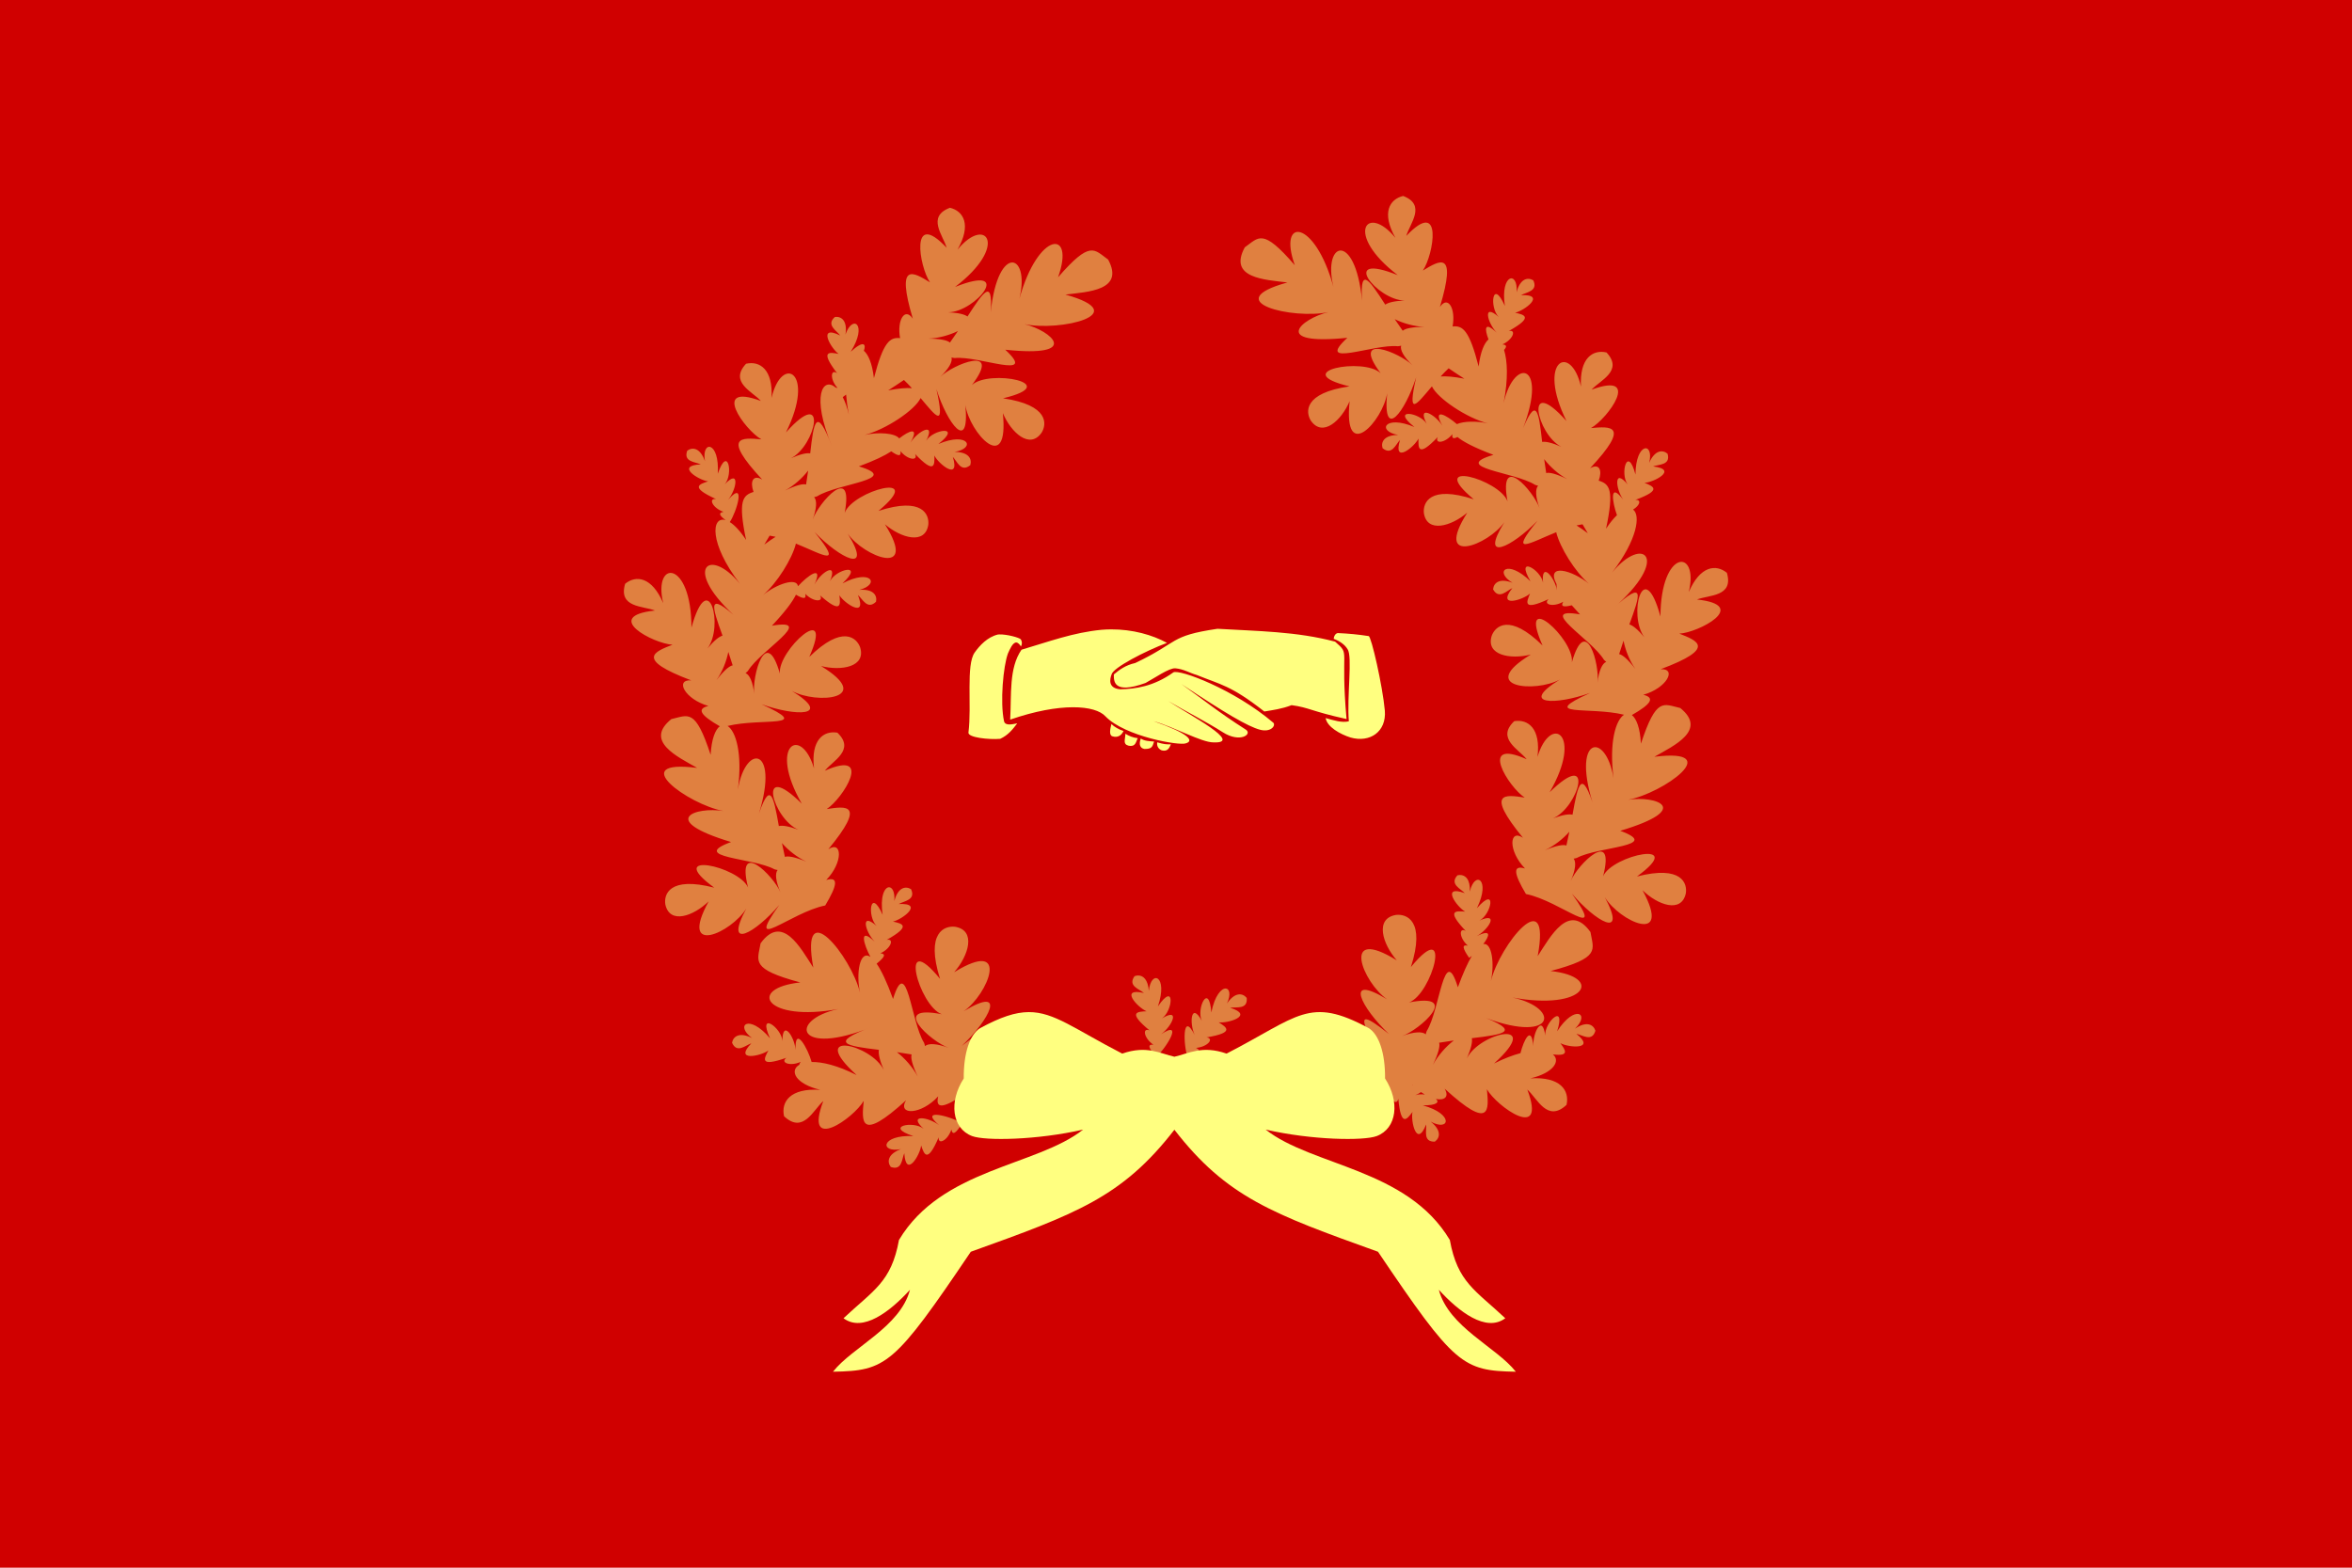 <svg xmlns="http://www.w3.org/2000/svg" xml:space="preserve" id="svg1" width="4608" height="3072" version="1.1" viewBox="0 0 1219.2 812.8"><defs id="defs1"><style id="style1">.cls-1{fill:#0283c0}.cls-2{fill:#fff}.cls-3{fill:#ef483f}</style></defs><path id="rect1" d="M 0 0 L 0 812.8 L 1219.2 812.8 L 1219.2 0 L 0 0 z" style="fill:#d00000;fill-rule:evenodd;stroke:none;stroke-width:8.467;stroke-linecap:round;stroke-linejoin:round;fill-opacity:1"/><path id="rect1616-6-1-1-2-8" d="m 727.347,101.6 c -7.074,1.676 -11.333,8.789 -4,21.732 -14.792,-18.119 -26.825,-2.09 1.207,19.326 -31.054,-12.504 -10.723,13.108 3.571,13.15 -5.375,0.236 -8.529,1.039 -10.049,2.142 -8.659,-13.463 -13.851,-21.258 -11.736,1.689 -2.572,-39.937 -21.077,-35.59 -15.15,-10.949 -9.651,-35.2 -28.976,-36.336 -20.004,-11.185 -16.842,-19.49 -18.602,-14.432 -25.941,-9.263 -8.683,16.006 10.422,16.765 22.101,18.21 -36.324,10.039 3.055,19.281 21.208,15.373 -14.129,3.389 -29.929,17.375 9.871,13.312 -17.287,16.022 13.779,3.038 26.181,4.376 0.566,-0.041 1.13,-0.141 1.692,-0.292 -0.645,2.177 1.394,5.853 5.813,10.094 -6.479,-6.438 -32.397,-17.104 -16.424,4.188 -8.722,-8.404 -48.237,-0.908 -16.153,6.819 -23.974,3.448 -22.752,13.473 -20.004,17.821 6.165,8.763 15.796,-0.132 20.074,-10.123 -3.407,32.829 17.273,10.21 19.44,-4.128 0.057,-0.602 0.114,-1.203 0.188,-1.852 -0.02,0.595 -0.092,1.218 -0.188,1.852 -2.407,25.265 9.396,9.548 15.044,-8.27 -4.731,20.919 -0.013,14.351 8.175,4.689 2.94,6.329 18.276,16.502 28.968,19.201 -5.747,-1.309 -12.516,-1.176 -16.031,0.378 -5.367,-4.657 -12.925,-8.833 -7.496,0.846 -3.677,-5.951 -13.412,-11.186 -8.158,-0.999 -3.432,-5.951 -19.009,-8.31 -6.357,1.652 -15.661,-6.573 -19.496,2.274 -8.378,4.114 -7.17,0.034 -9.129,3.509 -8.141,6.859 4.853,3.964 6.821,-1.99 9.055,-4.26 -3.884,12.877 7.515,3.549 9.574,-0.716 -0.119,4.818 -0.352,10.068 10.017,-0.828 -1.853,3.739 3.784,3.255 7.56,-1.473 -0.354,2.202 0.522,2.623 2.624,1.491 3.03,2.499 8.845,5.576 18.652,9.241 -22.617,6.693 10.995,8.83 21.511,15.525 0.525,0.214 1.075,0.375 1.646,0.489 -1.546,1.665 -1.355,5.862 0.717,11.62 -2.941,-8.64 -21.418,-29.685 -16.579,-3.529 -4.076,-11.395 -42.815,-22.193 -17.507,-1.049 -23.014,-7.537 -26.38,1.987 -25.852,7.101 1.625,10.584 14.212,6.884 22.489,-0.172 -17.662,27.909 10.943,16.8 19.259,4.911 0.318,-0.512 0.635,-1.023 0.988,-1.569 -0.281,0.523 -0.623,1.046 -0.988,1.569 -13.406,21.579 4.165,12.726 17.154,-0.736 -15.219,18.7 -4.345,11.617 9.7,5.952 1.9,7.847 9.732,20.529 16.96,26.706 -8.553,-6.97 -22.547,-10.986 -16.794,0.271 9e-5,0.831 0.077,1.862 0.254,3.145 -1.248,-6.879 -8.399,-15.299 -7.23,-3.901 -1.021,-6.79 -14.662,-14.659 -6.523,-0.777 -12.179,-11.823 -18.983,-4.982 -9.304,0.78 -6.688,-2.579 -9.783,-0.057 -10.087,3.422 3.069,5.458 7.078,0.63 9.988,-0.67 -8.324,10.575 5.699,6.041 9.175,2.82 -1.872,4.442 -4.007,9.246 9.63,2.876 -3.092,2.806 2.333,4.408 7.578,1.381 -1.466,2.483 0.076,2.937 4.42,1.834 1.27,1.469 2.673,3.032 4.253,4.717 -23.241,-4.034 5.919,12.786 12.36,23.448 0.375,0.425 0.797,0.813 1.257,1.168 -2.126,0.806 -3.824,4.651 -4.531,10.728 1.211,-9.045 -5.973,-36.092 -13.282,-10.514 1.422,-12.016 -28.477,-38.871 -15.217,-8.704 -17.262,-16.958 -24.517,-9.918 -26.321,-5.103 -3.256,10.202 9.668,12.47 20.224,9.819 -28.248,17.17 2.328,19.904 15.068,12.939 0.512,-0.317 1.023,-0.634 1.582,-0.967 -0.484,0.343 -1.023,0.661 -1.582,0.967 -21.618,13.387 -1.936,13.249 15.694,6.949 -27.618,12.582 -0.11,6.931 17.593,11.308 -4.208,2.654 -7.851,13.991 -5.435,32.98 -3.99,-25.026 -22.75,-21.961 -9.787,15.909 -6.86,-22.003 -8.661,-12.817 -11.488,2.931 -1.827,-0.437 -5.049,0.028 -10.103,1.866 13.187,-5.508 22.127,-36.942 -1.753,-13.512 17.666,-30.507 0.396,-40.707 -6.307,-18.312 1.801,-14.761 -4.864,-19.701 -12.041,-18.542 -9.454,8.949 2.33,14.554 6.434,19.744 -25.581,-11.355 -9.292,14.534 -1.022,19.884 -9.919,-1.504 -20.703,-3.353 -0.906,20.828 -7.238,-4.788 -7.709,6.935 1.068,15.94 -6.504,-1.902 -5.856,2.569 0.484,13.228 17.945,3.581 42.344,25.931 23.828,-0.206 12.061,14.296 29.001,24.297 17.069,1.877 -0.33,-0.547 -0.637,-1.092 -0.883,-1.633 0.316,0.569 0.599,1.101 0.883,1.633 7.504,12.415 35.3,25.399 19.542,-3.621 7.788,7.591 20.099,12.122 22.428,1.67 0.868,-5.067 -1.853,-14.794 -25.319,-8.806 26.665,-19.413 -12.711,-11.217 -17.539,-0.118 6.575,-25.776 -13.266,-6.009 -16.778,2.416 2.452,-5.607 2.922,-9.782 1.491,-11.546 0.577,-0.076 1.137,-0.2 1.675,-0.378 10.94,-5.98 44.62,-5.875 22.5,-14.059 38.32,-11.476 18.355,-18.348 4.003,-16.072 18.267,-3.336 51.089,-26.939 13.684,-22.313 10.231,-5.803 27.585,-13.814 13.418,-25.275 -8.764,-1.966 -12.332,-5.964 -20.401,18.481 -0.422,-8.185 -2.357,-13.047 -4.7,-14.828 9.828,-5.609 12.262,-8.964 5.938,-10.522 12.125,-3.375 17.626,-13.743 8.957,-13.239 29.297,-10.958 19.045,-14.775 9.715,-18.456 9.844,-0.472 36.97,-14.667 9.139,-17.698 6.163,-2.425 19.173,-1.352 15.512,-13.833 -5.619,-4.605 -13.869,-3.683 -19.752,9.979 5.494,-22.72 -14.573,-22.577 -14.681,12.659 -8.828,-32.24 -16.945,-0.584 -8.324,10.797 -3.442,-4.126 -5.991,-6.146 -7.791,-6.686 5.494,-15.029 8.567,-23.873 -8.452,-8.301 30.29,-26.22 15.621,-38.289 -0.44,-18.664 13.167,-17.165 14.746,-29.787 10.805,-32.581 3.495,-2.079 4.518,-5.185 1.199,-5.013 14.132,-5.184 9.21,-7.052 4.732,-8.852 4.739,-0.197 17.837,-6.947 4.452,-8.489 2.973,-1.148 9.231,-0.593 7.507,-6.61 -2.69,-2.233 -6.663,-1.814 -9.536,4.743 2.713,-10.917 -6.944,-10.909 -7.104,6.048 -4.15,-15.542 -8.153,-0.333 -4.039,5.171 -7.289,-8.851 -6.33,2.144 -2.313,7.872 -7.266,-9.481 -5.735,1.179 -3.238,8.039 -1.768,1.682 -3.675,3.983 -5.657,7.012 4.316,-20.324 1.821,-23.157 -3.804,-24.915 1.95,-5.332 0.367,-9.189 -4.476,-6.43 21.368,-22.809 10.485,-21.682 0.488,-20.842 8.609,-4.788 26.591,-29.536 0.309,-19.909 4.442,-4.906 16.574,-9.714 7.738,-19.272 -7.084,-1.634 -14.065,2.851 -13.253,17.699 -5.192,-22.791 -23.105,-13.763 -7.517,17.852 -22.261,-24.968 -15.44,6.991 -2.651,13.365 -4.921,-2.17 -8.104,-2.849 -9.956,-2.534 -1.769,-15.901 -2.952,-25.187 -11.267,-3.689 15.464,-36.923 -3.05,-41.23 -8.703,-16.525 2.449,-12.506 1.989,-21.802 0.225,-27.491 1.569,-1.724 1.365,-2.66 -0.841,-2.859 5.521,-2.487 7.381,-7.82 3.294,-6.949 13.136,-7.344 7.981,-8.414 3.274,-9.486 4.649,-0.941 16.516,-9.667 3.055,-9.084 2.755,-1.602 9.021,-2.038 6.369,-7.709 -3.009,-1.782 -6.866,-0.743 -8.667,6.184 0.954,-11.208 -8.581,-9.679 -6.059,7.091 -6.554,-14.694 -8.103,0.955 -3.171,5.742 -8.596,-7.593 -5.913,3.114 -1.041,8.137 -6.584,-6.238 -6.324,-1.81 -4.266,3.476 -2.234,1.94 -4.225,6.548 -5.118,14.062 -4.88,-18.952 -8.267,-21.32 -13.509,-20.764 1.734,-9.385 -2.444,-16.231 -6.575,-10.099 8.998,-29.908 -0.253,-24.074 -8.836,-18.89 5.584,-8.106 10.684,-38.25 -8.581,-17.975 1.797,-6.364 10.529,-16.05 -1.641,-20.698 z m -234.955,6.133 c -12.182,4.615 -3.476,14.324 -1.697,20.693 -19.21,-20.328 -14.192,9.83 -8.63,17.951 -8.569,-5.207 -17.803,-11.066 -8.887,18.866 -4.115,-6.143 -8.311,0.692 -6.603,10.081 -5.24,-0.57 -8.634,1.789 -13.565,20.727 -0.89,-7.663 -2.93,-12.297 -5.212,-14.175 1.294,-3.49 -0.042,-5.699 -6.818,0.499 9.012,-14.375 0.879,-19.571 -2.724,-8.913 1.116,-7.069 -2.007,-9.557 -5.478,-9.121 -4.698,4.145 0.874,7.039 2.761,9.605 -12.111,-5.892 -4.716,6.833 -0.828,9.546 -4.745,-0.89 -9.9,-1.961 -0.787,10.002 -3.4,-2.425 -3.825,3.206 0.245,7.685 -0.37,-0.123 -0.69,-0.196 -0.966,-0.228 -6.56,-5.712 -12.941,3.979 -1.937,30.454 -8.256,-21.52 -9.465,-12.238 -11.276,3.658 -1.852,-0.319 -5.037,0.35 -9.963,2.507 12.807,-6.339 19.714,-38.279 -2.614,-13.372 15.674,-31.572 -2.215,-40.648 -7.469,-17.871 0.852,-14.845 -6.117,-19.35 -13.205,-17.735 -8.861,9.534 3.258,14.375 7.687,19.293 -26.256,-9.699 -8.342,15.098 0.255,19.909 -9.995,-0.867 -20.875,-2.024 0.432,20.843 -4.835,-2.772 -6.43,1.081 -4.494,6.419 -5.63,1.743 -8.132,4.569 -3.871,24.904 -3.077,-4.731 -5.983,-7.73 -8.452,-9.272 3.458,-5.002 8.692,-22.332 -0.839,-11.607 4.422,-5.421 6.177,-16.319 -1.735,-8.019 4.503,-5.191 1.615,-20.65 -3.653,-5.449 1.072,-16.923 -8.559,-17.63 -6.646,-6.545 -2.389,-6.747 -6.321,-7.453 -9.166,-5.42 -2.156,5.877 4.126,5.775 7.008,7.136 -13.461,0.57 -0.889,8.25 3.823,8.789 -4.598,1.471 -9.643,2.978 4.076,9.171 -4.147,-0.518 -1.836,4.636 3.879,6.642 -2.748,0.487 -2.228,1.871 1.122,4.289 -7.444,-2.269 -8.706,11.913 7.332,32.938 -16.009,-19.669 -30.71,-7.64 -0.491,18.662 -16.977,-15.618 -13.927,-6.766 -8.474,8.278 -1.801,0.535 -4.356,2.548 -7.809,6.665 8.651,-11.358 0.621,-43.035 -8.295,-10.819 -0.013,-35.236 -20.08,-35.434 -14.647,-12.699 -5.846,-13.677 -14.093,-14.622 -19.724,-10.032 -3.694,12.471 9.318,11.433 15.475,13.875 -27.84,2.956 -0.752,17.225 9.091,17.723 -9.34,3.656 -19.602,7.445 9.665,18.482 -8.667,-0.527 -3.194,9.856 8.921,13.263 -6.328,1.541 -3.903,4.903 5.91,10.538 -2.349,1.774 -4.298,6.631 -4.742,14.816 -8.003,-24.467 -11.582,-20.479 -20.351,-18.537 -14.199,11.422 3.134,19.48 13.35,25.311 -37.392,-4.728 -4.635,18.965 13.623,22.35 -14.345,-2.315 -34.329,4.503 3.96,16.082 -22.142,8.124 11.538,8.109 22.462,14.119 0.538,0.18 1.097,0.306 1.674,0.383 -1.436,1.76 -0.977,5.936 1.46,11.55 -3.489,-8.434 -23.277,-28.256 -16.772,-2.462 -4.798,-11.112 -44.151,-19.414 -17.539,0.07 -23.45,-6.052 -26.198,3.668 -25.343,8.738 2.3,10.458 14.624,5.962 22.433,-1.609 -15.836,28.977 11.992,16.069 19.532,3.675 0.285,-0.532 0.57,-1.063 0.888,-1.633 -0.248,0.541 -0.556,1.086 -0.888,1.633 -11.992,22.386 4.975,12.431 17.074,-1.833 -18.587,26.087 5.872,3.804 23.827,0.271 6.369,-10.642 7.029,-15.112 0.52,-13.227 8.802,-8.981 8.362,-20.705 1.111,-15.936 19.863,-24.127 9.074,-22.308 -0.849,-20.831 8.285,-5.328 24.643,-31.174 -0.969,-19.887 4.118,-5.179 15.918,-10.752 6.488,-19.727 -7.174,-1.178 -13.853,3.743 -12.092,18.509 -6.642,-22.413 -23.94,-12.259 -6.357,18.295 -23.816,-23.495 -14.961,7.964 -1.789,13.507 -5.05,-1.852 -8.27,-2.326 -10.099,-1.894 -2.784,-15.755 -4.56,-24.946 -11.479,-2.962 13.065,-37.835 -5.687,-40.951 -9.744,-15.936 2.467,-18.984 -1.145,-30.33 -5.346,-32.995 17.715,-4.33 45.207,1.397 17.623,-11.26 17.611,6.347 37.291,6.538 15.719,-6.904 -0.561,-0.309 -1.101,-0.629 -1.586,-0.975 0.561,0.335 1.073,0.655 1.586,0.975 12.726,6.994 43.293,4.34 15.097,-12.903 10.55,2.679 23.48,0.447 20.251,-9.764 -1.791,-4.82 -9.026,-11.88 -26.335,5.032 13.342,-30.131 -16.629,-3.356 -15.24,8.663 -7.24,-25.598 -14.498,1.429 -13.311,10.477 -0.691,-6.08 -2.378,-9.929 -4.502,-10.74 0.462,-0.354 0.884,-0.74 1.261,-1.165 6.47,-10.644 35.676,-27.386 12.423,-23.415 6.875,-7.294 10.719,-12.503 12.447,-16.074 3.897,2.319 5.528,2.336 4.822,-0.473 4.173,4.383 9.83,4.376 7.66,0.812 11.277,9.957 10.589,4.747 10.051,-0.042 2.422,4.07 14.589,12.376 9.599,-0.116 2.423,2.068 4.902,7.83 9.392,3.46 0.694,-3.423 -1.562,-6.715 -8.707,-6.128 10.916,-2.796 6.327,-11.277 -8.703,-3.372 11.738,-11.02 -3.575,-7.322 -6.477,-1.096 4.348,-10.603 -4.894,-4.544 -8.04,1.702 4.879,-10.804 -3.64,-4.569 -8.524,0.853 -0.72,-4.723 -11.191,-1.052 -18.117,4.561 7.245,-6.158 15.111,-18.818 17.032,-26.66 14.03,5.702 24.884,12.816 9.716,-5.926 12.954,13.499 30.502,22.399 17.148,0.776 -0.363,-0.522 -0.701,-1.044 -0.98,-1.566 0.35,0.545 0.664,1.055 0.98,1.566 8.278,11.913 36.865,23.107 19.276,-4.853 8.259,7.078 20.835,10.812 22.489,0.233 0.541,-5.112 -2.798,-14.645 -25.832,-7.171 25.366,-21.076 -13.403,-10.382 -17.51,1.002 4.909,-26.143 -13.624,-5.149 -16.589,3.483 2.088,-5.753 2.289,-9.949 0.747,-11.618 0.571,-0.112 1.121,-0.272 1.648,-0.485 10.535,-6.667 44.152,-8.712 21.553,-15.467 8.063,-2.988 13.437,-5.588 16.788,-7.803 3.622,2.59 5.212,2.717 4.756,-0.121 3.776,4.728 9.412,5.212 7.559,1.473 10.369,10.897 10.137,5.646 10.018,0.828 2.059,4.265 13.458,13.592 9.573,0.715 2.234,2.27 4.202,8.225 9.055,4.261 0.989,-3.35 -0.97,-6.825 -8.14,-6.86 11.118,-1.84 7.283,-10.687 -8.378,-4.114 12.652,-9.962 -2.925,-7.603 -6.357,-1.652 5.254,-10.187 -4.482,-4.951 -8.158,0.999 4.879,-8.699 -0.736,-6.202 -5.819,-2.228 -2.106,-2.779 -10.799,-3.398 -17.932,-1.794 10.699,-2.67 26.061,-12.801 29.02,-19.122 8.161,9.684 12.862,16.264 8.187,-4.668 5.6,17.835 17.363,33.586 15.021,8.303 -0.093,-0.631 -0.165,-1.251 -0.183,-1.844 0.072,0.646 0.127,1.245 0.183,1.844 2.122,14.344 22.748,37.031 19.429,4.188 4.25,10.003 13.858,18.924 20.046,10.177 2.76,-4.34 4.009,-14.362 -19.955,-17.875 32.105,-7.641 -7.39,-15.243 -16.135,-6.863 16.03,-21.248 -9.916,-10.652 -16.413,-4.232 4.43,-4.229 6.478,-7.899 5.839,-10.078 0.561,0.152 1.125,0.254 1.691,0.296 12.405,-1.304 43.437,11.763 26.193,-4.305 39.789,4.171 24.027,-9.858 9.907,-13.285 18.142,3.957 57.546,-5.179 21.249,-15.316 11.682,-1.413 30.79,-2.12 22.15,-18.149 -7.325,-5.189 -9.071,-10.251 -25.966,9.193 9.04,-25.127 -10.288,-24.044 -20.034,11.13 5.994,-24.625 -12.498,-29.022 -15.179,10.908 2.177,-22.941 -3.036,-15.16 -11.731,-1.721 -1.517,-1.107 -4.669,-1.918 -10.043,-2.169 14.295,-0.003 34.694,-25.56 3.606,-13.14 28.091,-21.341 16.101,-37.403 1.26,-19.323 7.368,-12.924 3.128,-20.048 -3.941,-21.743 z m 230.585,57.732 c 4.269,2.134 10.128,3.827 15.369,4 -6.451,0.059 -9.894,0.829 -11.213,2.012 -1.431,-1.992 -2.823,-4.009 -4.156,-6.013 z m -226.388,6.144 c -1.339,2 -2.736,4.014 -4.173,6.002 -1.316,-1.187 -4.756,-1.967 -11.207,-2.043 5.241,-0.159 11.105,-1.837 15.38,-3.959 z m 254.34,19.342 c 2.743,1.951 5.662,3.755 8.139,5.387 -5.547,-1.065 -9.536,-1.381 -12.294,-1.152 1.343,-1.46 2.725,-2.897 4.155,-4.235 z m -282.361,6.069 c 1.426,1.342 2.805,2.783 4.144,4.247 -2.757,-0.236 -6.747,0.069 -12.297,1.119 2.482,-1.625 5.405,-3.422 8.153,-5.366 z m -29.974,7.555 c 0.247,3.155 0.697,6.59 1.419,10.329 -0.821,-3.635 -1.927,-6.626 -3.159,-8.996 0.566,-0.406 1.149,-0.853 1.74,-1.333 z m 361.858,33.456 c 2.876,3.804 7.373,7.918 11.991,10.396 -5.817,-2.812 -9.234,-3.637 -10.94,-3.155 -0.397,-2.423 -0.747,-4.851 -1.051,-7.241 z m -381.534,5.936 c -0.31,2.389 -0.667,4.817 -1.071,7.239 -1.704,-0.486 -5.124,0.329 -10.949,3.125 4.625,-2.466 9.133,-6.568 12.02,-10.364 z m 401.412,27.867 c 0.952,1.62 1.894,3.195 2.739,4.644 -2.204,-1.674 -4.128,-2.99 -5.85,-4.053 1.055,-0.248 2.092,-0.443 3.111,-0.591 z m -421.381,5.882 c 1.018,0.151 2.056,0.348 3.109,0.599 -1.724,1.058 -3.653,2.369 -5.861,4.037 0.849,-1.447 1.796,-3.019 2.752,-4.636 z m 442.636,54.466 c 0.883,4.684 3.079,10.364 6.114,14.632 -3.959,-5.099 -6.654,-7.353 -8.396,-7.678 0.723,-2.347 1.49,-4.678 2.283,-6.954 z m -464.053,5.824 c 0.786,2.278 1.547,4.611 2.264,6.96 -1.743,0.32 -4.444,2.566 -8.417,7.655 3.046,-4.261 5.259,-9.934 6.154,-14.616 z m 435.973,93.202 c -0.463,2.365 -0.974,4.765 -1.532,7.156 -1.67,-0.594 -5.134,5.1e-4 -11.126,2.419 4.774,-2.165 9.535,-5.971 12.659,-9.575 z m -408.162,5.9 c 3.114,3.613 7.865,7.431 12.633,9.61 -5.985,-2.435 -9.449,-3.039 -11.12,-2.45 -0.551,-2.393 -1.057,-4.794 -1.513,-7.16 z M 756.762,453.65 c -0.417,0.006 -0.842,0.06 -1.268,0.162 -4.222,4.628 1.632,6.903 3.785,9.25 -12.679,-4.55 -3.947,7.303 0.211,9.58 -4.813,-0.373 -10.054,-0.88 0.301,10.028 -3.643,-2.044 -3.455,3.6 1.076,7.613 -3.189,-0.684 -2.72,1.439 0.699,6.331 0.414,-0.247 0.889,-0.601 1.386,-0.995 -2.112,3.56 -4.527,8.825 -7.243,16.256 -7.24,-23.636 -9.188,11.598 -16.136,22.676 -0.221,0.553 -0.385,1.13 -0.499,1.729 -1.764,-1.605 -6.176,-1.368 -12.214,0.854 9.06,-3.158 31.028,-22.703 3.563,-17.401 11.948,-4.371 22.96,-45.055 0.948,-18.352 7.722,-24.179 -2.324,-27.62 -7.698,-27.022 -11.116,1.796 -7.113,14.951 0.381,23.561 -29.504,-18.255 -17.573,11.608 -4.998,20.218 0.542,0.329 1.084,0.658 1.663,1.024 -0.554,-0.291 -1.109,-0.644 -1.663,-1.024 -22.808,-13.849 -13.342,4.48 0.93,17.969 -25.233,-20.106 -6.066,3.796 -2.103,22.538 -0.924,0.136 -1.751,0.303 -2.381,0.506 1.432,5.792 2.723,7.543 4.31,4.699 0.036,6.046 4.164,9.908 5.026,5.826 1.391,14.964 4.464,10.695 7.356,6.837 -1.026,4.622 2.147,18.99 7.077,6.475 0.348,3.163 -1.796,9.056 4.473,8.939 2.853,-2.022 3.468,-5.962 -2.143,-10.416 9.875,5.421 12.346,-3.897 -4.032,-8.405 7.623,-0.006 8.571,-1.747 6.781,-3.309 4.377,0.84 7.029,-1.021 4.492,-5.371 24.178,22.185 22.896,10.793 21.924,0.326 5.112,8.978 31.299,27.597 20.94,0.146 5.199,4.61 10.363,17.278 20.337,7.936 1.655,-7.437 -3.124,-14.71 -18.732,-13.728 12.266,-2.893 15.685,-9.207 11.661,-12.442 9.052,1.175 6.335,-2.443 3.869,-5.839 4.118,2.35 18.805,3.59 8.294,-4.824 3.13,0.607 8.132,4.401 9.88,-1.61 -1.087,-3.32 -4.674,-5.075 -10.602,-1.049 8.117,-7.803 -0.065,-12.925 -9.239,1.348 4.771,-15.364 -6.725,-4.611 -6.176,2.233 -1.453,-11.365 -6.504,-1.546 -6.155,5.437 -1.027,-11.113 -4.923,-3.237 -6.687,3.666 -3.972,1.058 -8.545,2.784 -13.686,5.363 26.06,-23.545 -7.489,-16.115 -14.079,-2.659 2.239,-5.175 2.924,-8.516 2.577,-10.454 16.707,-1.994 26.461,-3.316 3.779,-11.836 38.969,15.874 43.334,-3.562 17.302,-9.265 37.73,7.031 47.658,-10.666 19.748,-13.733 26.159,-6.946 22.179,-10.923 20.651,-20.209 -11.167,-15.519 -20.638,2.143 -27.356,12.49 7.144,-38.841 -19.645,-5.954 -24.264,12.949 1.96,-8.924 0.582,-20.147 -3.941,-19.202 3.266,-4.248 4.455,-7.973 -3.398,-4.113 6.147,-3.351 11.898,-12.778 1.429,-8.078 6.135,-3.108 9.316,-18.51 -1.318,-6.424 7.402,-15.263 -1.248,-19.551 -3.674,-8.567 0.3,-6.255 -2.245,-8.672 -5.166,-8.637 z m -296.081,6.371 c -2.198,0.242 -4.578,4.86 -3.127,14.288 -6.605,-14.671 -8.1,0.983 -3.152,5.753 -8.623,-7.563 -5.901,3.135 -1.012,8.141 -8.462,-7.962 -5.636,1.526 -2.189,7.912 -5.619,-3.797 -7.519,8.768 -5.395,18.564 -4.568,-18.915 -31.267,-51.874 -24.228,-13.014 -6.69,-10.365 -16.113,-28.053 -27.322,-12.564 -1.554,9.282 -5.543,13.248 20.596,20.265 -27.918,2.991 -18.037,20.714 19.711,13.785 -26.047,5.633 -21.735,25.08 17.277,9.311 -22.706,8.459 -12.954,9.808 3.747,11.847 -0.352,1.937 0.324,5.28 2.549,10.461 -6.553,-13.474 -40.082,-20.995 -14.086,2.62 -10.029,-5.066 -17.893,-6.865 -23.337,-6.773 -1.823,-6.742 -8.827,-19.542 -8.309,-6.286 -0.568,-6.968 -6.861,-16.045 -6.814,-4.588 -0.351,-6.858 -13.155,-16.019 -6.415,-1.409 -10.963,-12.955 -18.404,-6.811 -9.336,-0.132 -6.403,-3.219 -9.73,-1.011 -10.374,2.422 2.52,5.731 6.983,1.318 10.006,0.309 -9.319,9.712 5.08,6.568 8.855,3.702 -2.298,4.238 -4.894,8.811 9.302,3.802 -3.352,2.491 1.89,4.615 7.406,2.114 -0.452,0.618 -0.671,1.11 -0.679,1.494 -5.201,3.002 -2.15,9.912 10.834,13.012 -15.605,-1.024 -20.404,6.237 -18.769,13.678 9.948,9.369 15.147,-3.286 20.358,-7.882 -10.433,27.423 15.803,8.874 20.94,-0.09 -1.001,10.464 -2.313,21.853 21.925,-0.267 -4.606,7.851 7.732,7.661 16.675,-2.047 -1.618,6.915 3.039,5.977 13.862,-1.277 2.715,-18.981 24.762,-45.809 -1.606,-24.915 14.309,-13.45 23.824,-31.754 0.977,-17.965 -0.555,0.378 -1.111,0.73 -1.665,1.019 0.58,-0.364 1.122,-0.691 1.665,-1.019 12.599,-8.575 24.613,-38.408 -4.942,-20.232 7.517,-8.59 11.557,-21.733 0.445,-23.559 -5.372,-0.613 -15.427,2.801 -7.77,27.001 -21.94,-26.763 -11.038,13.95 0.898,18.354 -27.451,-5.376 -5.536,14.229 3.515,17.411 -6.032,-2.238 -10.443,-2.487 -12.212,-0.887 -0.113,-0.599 -0.276,-1.177 -0.495,-1.731 -6.918,-11.096 -8.77,-46.335 -16.074,-22.719 -3.269,-9.021 -6.1,-14.833 -8.495,-18.3 4.163,-3.343 5.033,-5.095 1.936,-5.363 5.513,-2.507 7.354,-7.846 3.27,-6.961 13.111,-7.39 7.951,-8.441 3.24,-9.497 4.645,-0.957 16.481,-9.725 3.023,-9.095 2.749,-1.612 9.014,-2.069 6.342,-7.731 -3.015,-1.772 -6.869,-0.719 -8.645,6.214 0.4,-4.905 -1.198,-7.365 -2.908,-7.177 z m 129.283,45.734 c -0.616,0.006 -1.242,0.13 -1.857,0.358 -3.627,5.105 2.461,6.654 4.884,8.722 -13.139,-2.979 -3.028,7.727 1.376,9.483 -4.823,0.214 -10.088,0.346 1.519,9.918 -3.865,-1.587 -2.992,3.992 1.994,7.425 -3.248,-0.292 -2.525,1.759 1.465,6.2 4.532,-3.514 14.785,-19.66 2.524,-11.651 5.694,-4.072 10.255,-14.127 0.436,-8.192 5.711,-3.829 6.993,-19.502 -2.09,-6.216 5.488,-16.048 -3.619,-19.255 -4.69,-8.058 -0.43,-5.798 -2.893,-8.015 -5.561,-7.991 z m 45.389,6.758 c -2.194,-0.06 -5.691,3.584 -7.437,12.423 -1.211,-16.039 -7.952,-1.826 -4.925,4.34 -5.53,-10.04 -6.618,0.943 -3.727,7.311 -6.607,-13.055 -5.815,6.045 -3.65,11.35 5.68,-1.856 7.334,-3.271 4.374,-4.639 6.038,-0.485 9.589,-4.881 5.447,-5.435 14.847,-2.497 10.355,-5.239 6.285,-7.831 4.694,0.678 18.813,-3.549 5.942,-7.526 3.134,-0.582 9.182,1.115 8.599,-5.117 -2.232,-2.69 -6.214,-3.008 -10.248,2.908 2.195,-4.796 1.275,-7.732 -0.661,-7.785 z m 118.26,26.938 c -3.975,3.047 -8.261,7.794 -10.827,12.655 2.906,-6.12 3.743,-9.708 3.221,-11.49 2.545,-0.437 5.095,-0.825 7.606,-1.165 z m -288.673,6.061 c 2.51,0.346 5.06,0.742 7.604,1.186 -0.526,1.781 0.3,5.371 3.189,11.498 -2.552,-4.868 -6.826,-9.627 -10.793,-12.685 z m 267.233,16.82 c 0.087,0.096 0.18,0.176 0.268,0.269 -0.073,10e-4 -0.144,5.7e-4 -0.217,0.003 -0.02,-0.095 -0.028,-0.175 -0.051,-0.272 z m 4.412,3.886 c 0.674,0.48 1.346,0.916 2.015,1.303 -1.755,-0.265 -3.563,-0.216 -5,0.36 1.319,-0.601 2.296,-1.155 2.986,-1.662 z m -251.083,11.773 c -2.81,-0.101 -3.588,1.226 1.294,5.373 -5.521,-4.302 -16.473,-5.83 -7.997,1.896 -5.292,-4.387 -20.718,-1.19 -5.384,3.756 -16.974,-0.724 -17.485,8.902 -6.421,6.766 -6.71,2.522 -7.336,6.46 -5.241,9.258 5.931,2.031 5.701,-4.235 7.005,-7.139 0.847,13.421 8.282,0.719 8.726,-3.995 1.567,4.558 3.18,9.561 9.103,-4.256 -0.434,4.149 4.681,1.737 6.574,-4.007 0.636,3.193 2.403,1.921 5.545,-3.153 -2.619,-1.883 -9.591,-4.371 -13.204,-4.5 z" style="display:inline;fill:#e08040;fill-opacity:1;fill-rule:evenodd;stroke-width:5.03;stroke-linecap:square;paint-order:fill markers stroke"/><path id="rect9930" d="m 631.094,326.011 c -25.202,3.721 -19.682,6.838 -42.629,17.745 -5.005,1.1 -8.207,3.496 -11.088,5.914 -0.007,3.217 -0.518,10.588 16.44,4.425 4.698,-2.532 12.293,-7.898 15.484,-7.596 4.372,0.413 7.247,2.378 11.088,3.47 12.278,5.001 17.68,5.343 34.983,18.925 4.265,-0.716 9.135,-1.328 14.146,-3.291 9.336,1.279 9.838,3.085 28.484,7.203 -3.35,-37.577 2.22,-33.013 -5.926,-40.116 -19.745,-5.322 -40.519,-5.464 -60.981,-6.678 z m -55.187,0.303 c -1.595,0.007 -3.207,0.075 -4.831,0.207 -14.701,1.388 -27.565,6.216 -41.557,10.338 -6.608,9.549 -5.147,23.298 -5.871,36.242 26.001,-8.989 44.083,-7.552 49.414,-1.67 10.178,10.48 38.423,15.273 41.574,13.981 4.643,-1.275 1.363,-5.241 -16.686,-11.519 10.736,3.018 24.807,11.012 31.031,11.012 15.99,0.646 -12.559,-14.317 -23.368,-21.418 8.625,5.103 19.92,10.818 28.219,16.14 8.934,5.729 15.527,1.055 11.978,-1.333 -14.393,-9.165 -22.259,-15.74 -33.388,-23.61 22.757,15.076 34.352,21.973 40.758,23.665 5.425,1.433 8.168,-1.959 6.958,-3.562 -20.479,-17.494 -48.913,-27.995 -51.906,-26.174 -10.242,7.363 -19.881,8.604 -27.508,8.77 -6.41,-0.539 -5.452,-5.161 -4.528,-7.69 0.742,-3.493 17.531,-12.186 28.733,-16.376 -7.558,-4.16 -17.858,-7.056 -29.021,-7.004 z m 117.753,1.927 c -1.302,-0.063 -2.242,1.574 -2.298,2.968 3.193,1.215 5.866,3.104 7.164,5.397 2.665,3.52 -0.428,24.949 0.676,37.372 -3.687,0.868 -7.949,-0.536 -12.03,-1.686 0.73,4.59 7.492,8.375 12.909,10.085 9.998,2.835 18.661,-2.955 17.775,-13.93 -1.171,-12.918 -7.002,-38.451 -8.381,-38.654 -5.155,-0.82 -10.435,-1.316 -15.815,-1.552 z m -175.654,0.692 c -0.261,0.009 -0.51,0.025 -0.746,0.05 -5.449,1.34 -9.443,5.692 -12.014,9.326 -4.586,6.41 -1.476,27.557 -3.227,41.436 -0.504,2.649 10.575,3.817 16.44,3.323 4.142,-1.884 6.468,-4.898 8.848,-8.034 -2.447,0.423 -6.089,1.465 -6.832,-1.018 -2.164,-9.956 -0.384,-28.827 2.015,-35.226 0.994,-2.218 2.406,-5.632 4.3,-5.692 1.083,0.106 1.941,1.235 2.433,2.091 0.683,-1.237 0.646,-2.569 -0.068,-3.711 -0.827,-0.925 -7.241,-2.668 -11.149,-2.546 z m 58.128,46.448 c -0.573,2.21 -1.408,5.733 0.43,6.344 2.73,0.906 4.723,-0.335 5.831,-2.718 -2.335,-0.764 -4.863,-2.159 -6.261,-3.625 z m 7.241,5.056 c -0.119,3.233 -1.415,5.366 1.625,6.177 3.9,0.77 3.813,-2.274 4.803,-3.888 -2.481,-0.257 -4.555,-1.133 -6.428,-2.289 z m 7.94,2.449 c -0.541,1.698 -1.288,4.838 1.98,5.427 3.755,0 4.048,-1.018 4.962,-3.847 -2.299,-0.188 -4.989,-0.223 -6.941,-1.579 z m 8.57,1.986 c -0.283,1.26 0.097,3.276 2.332,4.182 3.044,0.742 3.943,-1.23 4.731,-3.136 -2.47,0.027 -3.364,0.021 -7.063,-1.046 z m -66.641,139.871 c -6.923,0.038 -14.528,2.553 -25.174,8.303 -5.323,3.249 -8.618,12.96 -8.492,26.102 -7.723,11.873 -6.27,25.899 4.368,29.886 6.746,2.501 33.416,2.127 57.517,-3.371 -24.171,19.04 -73.29,20.103 -95.462,57.224 -3.996,21.985 -13.26,26.029 -28.752,40.59 10.013,7.459 24.048,-3.388 34.454,-14.76 -5.111,19.417 -29.859,29.657 -39.912,42.482 27.541,-0.508 31.646,-3.192 71.442,-62.204 54.556,-19.602 78.425,-28.231 105.541,-63.26 27.115,35.027 50.982,43.658 105.537,63.26 39.797,59.011 43.902,61.697 71.443,62.204 -10.054,-12.825 -34.798,-23.065 -39.909,-42.482 10.406,11.372 24.438,22.219 34.451,14.76 -15.492,-14.561 -24.757,-18.605 -28.752,-40.59 -22.173,-37.121 -71.288,-38.184 -95.459,-57.224 24.102,5.498 50.767,5.872 57.513,3.371 10.638,-3.987 12.091,-18.013 4.368,-29.886 0.126,-13.143 -3.168,-22.854 -8.492,-26.102 -30.968,-16.728 -36.238,-6.064 -73.667,13.219 -12.694,-4.456 -19.697,-0.006 -27.034,1.62 -7.337,-1.628 -14.343,-6.076 -27.037,-1.62 -24.562,-12.655 -35.277,-21.596 -48.493,-21.522 z" style="display:inline;fill:#ffff80;fill-opacity:1;fill-rule:evenodd;stroke:none;stroke-width:5.08;stroke-linecap:square;stroke-miterlimit:4;stroke-dasharray:none;stroke-opacity:1;paint-order:stroke fill markers"/></svg>
